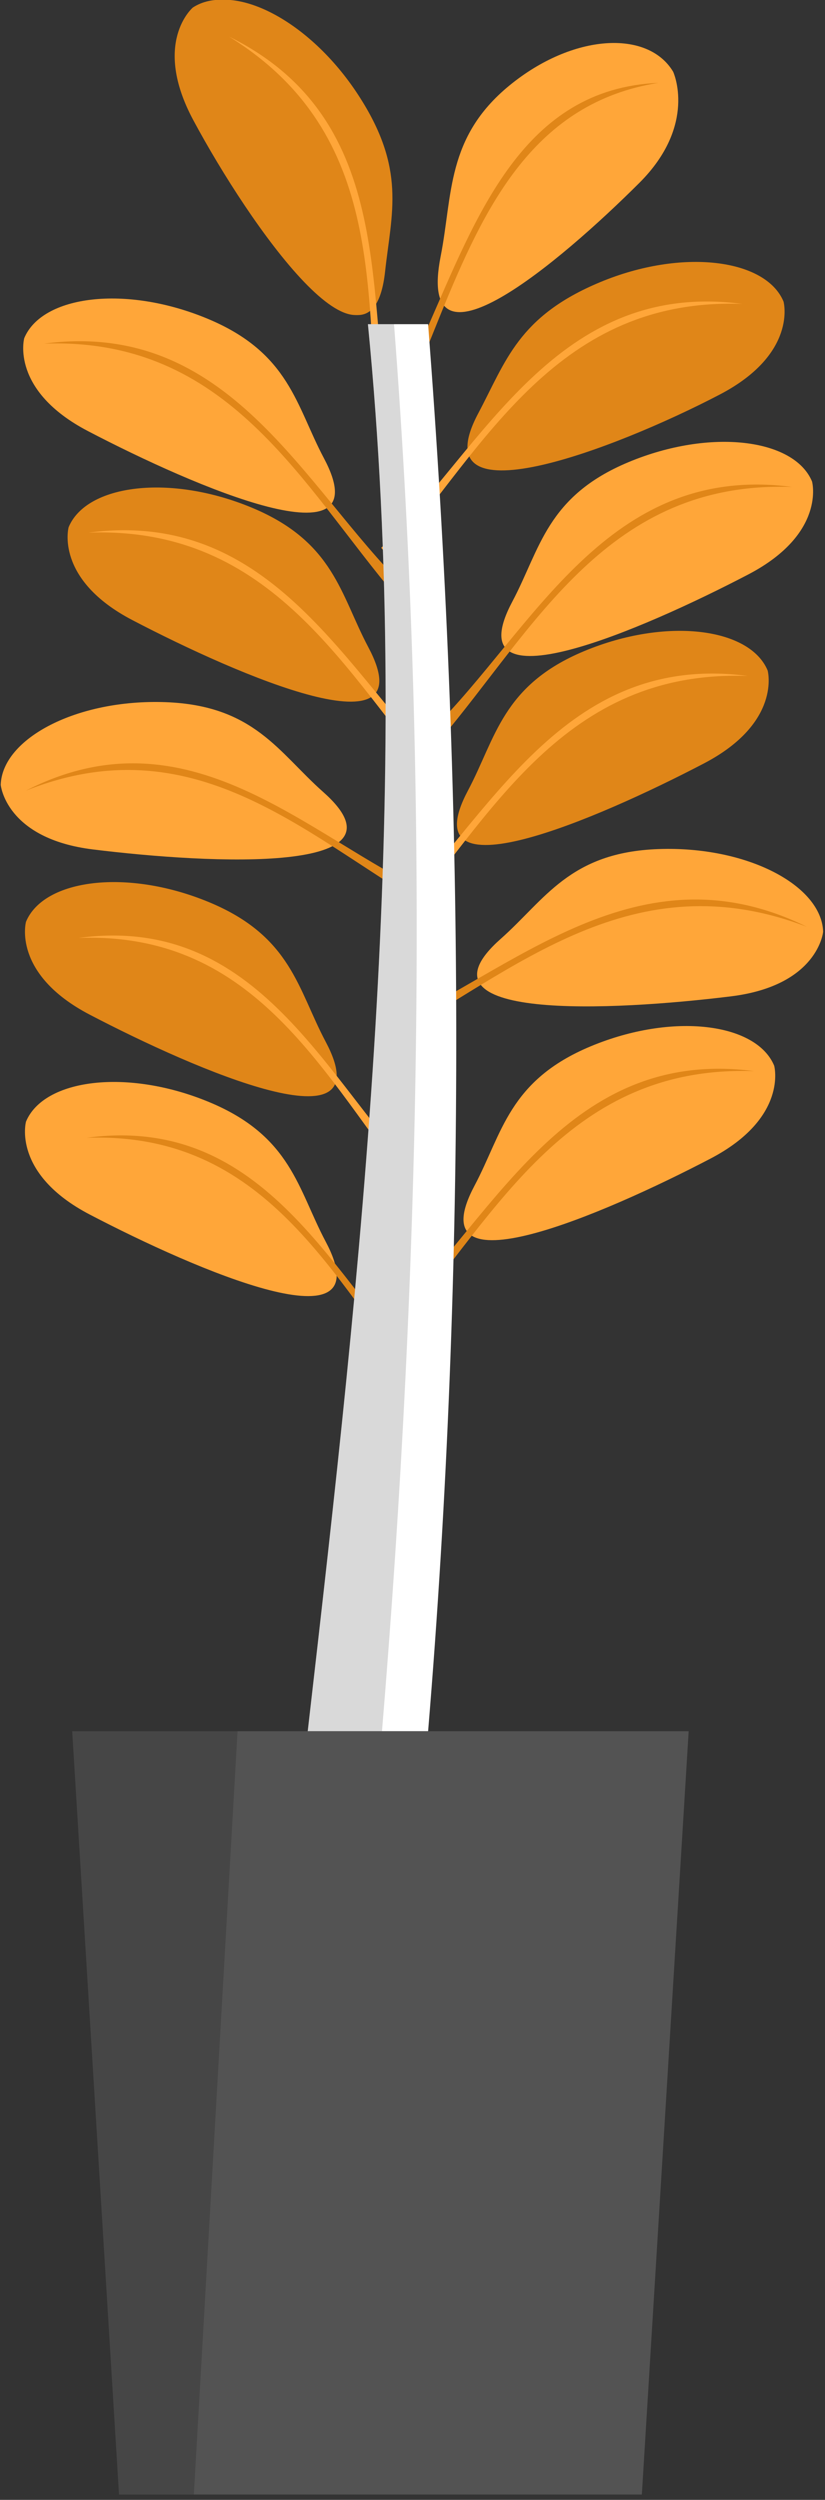 <?xml version="1.0" encoding="UTF-8" standalone="no"?>
<!DOCTYPE svg PUBLIC "-//W3C//DTD SVG 1.1//EN" "http://www.w3.org/Graphics/SVG/1.1/DTD/svg11.dtd">
<svg width="100%" height="100%" viewBox="0 0 134 406" version="1.1" xmlns="http://www.w3.org/2000/svg" xmlns:xlink="http://www.w3.org/1999/xlink" xml:space="preserve" xmlns:serif="http://www.serif.com/" style="fill-rule:evenodd;clip-rule:evenodd;stroke-linejoin:round;stroke-miterlimit:2;">
    <rect x="0" y="0" width="134" height="406" fill="#333333" stroke="none"/>
    <g transform="matrix(1,0,0,1,-350.881,-89.246)">
        <g>
            <g transform="matrix(0.943,-0.393,0.231,0.555,-55.468,203.184)">
                <path d="M474.115,265.651C488.234,265.651 499.848,277.039 499.848,289.558C499.848,289.558 498.775,304.05 484.807,306.107C465.866,308.897 433.222,309.711 448.533,288.333C455.822,278.155 459.996,265.651 474.115,265.651Z" style="fill:rgb(255,166,57);"/>
            </g>
            <g transform="matrix(0.943,-0.393,0.231,0.555,-61.618,298.061)">
                <path d="M474.115,265.651C488.234,265.651 499.848,277.039 499.848,289.558C499.848,289.558 498.775,304.05 484.807,306.107C465.866,308.897 433.222,309.711 448.533,288.333C455.822,278.155 459.996,265.651 474.115,265.651Z" style="fill:rgb(255,166,57);"/>
            </g>
            <g transform="matrix(0.728,-0.597,0.329,0.549,1.064,240.34)">
                <path d="M474.115,265.651C488.234,265.651 499.848,277.039 499.848,289.558C499.848,289.558 498.775,304.05 484.807,306.107C465.866,308.897 433.222,309.711 448.533,288.333C455.822,278.155 459.996,265.651 474.115,265.651Z" style="fill:rgb(255,166,57);"/>
            </g>
            <g transform="matrix(1.02,-0.037,0.022,0.601,-31.635,85.029)">
                <path d="M474.115,265.651C488.234,265.651 499.848,277.039 499.848,289.558C499.848,289.558 498.775,304.05 484.807,306.107C465.866,308.897 433.222,309.711 448.533,288.333C455.822,278.155 459.996,265.651 474.115,265.651Z" style="fill:rgb(255,166,57);"/>
            </g>
            <g transform="matrix(-0.943,-0.393,-0.231,0.555,893.35,307.142)">
                <path d="M474.115,265.651C488.234,265.651 499.848,277.039 499.848,289.558C499.848,289.558 498.775,304.05 484.807,306.107C465.866,308.897 433.222,309.711 448.533,288.333C455.822,278.155 459.996,265.651 474.115,265.651Z" style="fill:rgb(255,166,57);"/>
            </g>
            <g transform="matrix(-1.02,-0.037,-0.022,0.601,867.212,61.169)">
                <path d="M474.115,265.651C488.234,265.651 499.848,277.039 499.848,289.558C499.848,289.558 498.775,304.05 484.807,306.107C465.866,308.897 433.222,309.711 448.533,288.333C455.822,278.155 459.996,265.651 474.115,265.651Z" style="fill:rgb(255,166,57);"/>
            </g>
            <g transform="matrix(-0.943,-0.393,-0.231,0.555,893.062,179.905)">
                <path d="M474.115,265.651C488.234,265.651 499.848,277.039 499.848,289.558C499.848,289.558 498.775,304.05 484.807,306.107C465.866,308.897 433.222,309.711 448.533,288.333C455.822,278.155 459.996,265.651 474.115,265.651Z" style="fill:rgb(255,166,57);"/>
            </g>
        </g>
        <g>
            <g transform="matrix(0.009,0.011,-0.716,0.608,650.888,4.735)">
                <path d="M970.107,251.521C-446.797,275.417 290.872,301.135 571.761,326.535L424.829,326.535C300.241,301.715 -608.886,273.585 970.107,251.521Z" style="fill:rgb(224,134,24);"/>
            </g>
            <g transform="matrix(0.009,0.011,-0.716,0.608,644.737,99.613)">
                <path d="M970.107,251.521C-446.797,275.417 290.872,301.135 571.761,326.535L424.829,326.535C300.241,301.715 -608.886,273.585 970.107,251.521Z" style="fill:rgb(224,134,24);"/>
            </g>
            <g transform="matrix(0.01,0.01,-0.507,0.768,575.647,-100.166)">
                <path d="M970.107,251.521C-118.922,269.887 64.847,289.33 335.745,308.878C417.305,314.763 506.762,320.657 571.761,326.535L424.829,326.535C401.834,321.954 352.112,317.26 296.242,312.513C49.406,291.538 -317.451,269.513 970.107,251.521Z" style="fill:rgb(224,134,24);"/>
            </g>
            <g transform="matrix(-0.009,0.011,0.716,0.608,186.706,-18.544)">
                <path d="M970.107,251.521C-446.797,275.417 290.872,301.135 571.761,326.535L424.829,326.535C300.241,301.715 -608.886,273.585 970.107,251.521Z" style="fill:rgb(224,134,24);"/>
            </g>
            <g transform="matrix(0.005,0.013,-0.884,0.318,699.431,147.176)">
                <path d="M970.107,251.521C-446.797,275.417 290.872,301.135 571.761,326.535L424.829,326.535C300.241,301.715 -608.886,273.585 970.107,251.521Z" style="fill:rgb(224,134,24);"/>
            </g>
            <g transform="matrix(-0.009,0.011,0.68,0.608,202.653,110.437)">
                <path d="M970.107,251.521C-446.797,275.417 290.872,301.135 571.761,326.535L424.829,326.535C300.241,301.715 -608.886,273.585 970.107,251.521Z" style="fill:rgb(224,134,24);"/>
            </g>
            <g transform="matrix(-0.005,0.013,0.839,0.318,148.91,125.059)">
                <path d="M970.107,251.521C-446.797,275.417 290.872,301.135 571.761,326.535L424.829,326.535C300.241,301.715 -608.886,273.585 970.107,251.521Z" style="fill:rgb(224,134,24);"/>
            </g>
        </g>
        <g>
            <g transform="matrix(0.943,-0.393,0.231,0.555,-62.679,233.879)">
                <path d="M474.115,265.651C488.234,265.651 499.848,277.039 499.848,289.558C499.848,289.558 498.775,304.05 484.807,306.107C465.866,308.897 433.222,309.711 448.533,288.333C455.822,278.155 459.996,265.651 474.115,265.651Z" style="fill:rgb(224,134,24);"/>
            </g>
            <g transform="matrix(-0.943,-0.393,-0.231,0.555,893.35,274.682)">
                <path d="M474.115,265.651C488.234,265.651 499.848,277.039 499.848,289.558C499.848,289.558 498.775,304.05 484.807,306.107C465.866,308.897 433.222,309.711 448.533,288.333C455.822,278.155 459.996,265.651 474.115,265.651Z" style="fill:rgb(224,134,24);"/>
            </g>
            <g transform="matrix(-0.943,-0.393,-0.231,0.555,900.274,210.601)">
                <path d="M474.115,265.651C488.234,265.651 499.848,277.039 499.848,289.558C499.848,289.558 498.775,304.05 484.807,306.107C465.866,308.897 433.222,309.711 448.533,288.333C455.822,278.155 459.996,265.651 474.115,265.651Z" style="fill:rgb(224,134,24);"/>
            </g>
            <g transform="matrix(0.943,-0.393,0.231,0.555,-60.098,173.963)">
                <path d="M474.115,265.651C488.234,265.651 499.848,277.039 499.848,289.558C499.848,289.558 498.775,304.05 484.807,306.107C465.866,308.897 432.894,307.081 448.204,285.703C455.493,275.525 459.996,265.651 474.115,265.651Z" style="fill:rgb(224,134,24);"/>
            </g>
            <g transform="matrix(-0.559,-0.855,-0.503,0.329,807.265,422.576)">
                <path d="M474.115,265.651C488.234,265.651 499.848,277.039 499.848,289.558C499.848,289.558 498.775,304.05 484.807,306.107C465.866,308.897 432.894,307.081 448.204,285.703C455.493,275.525 459.996,265.651 474.115,265.651Z" style="fill:rgb(224,134,24);"/>
            </g>
        </g>
        <g transform="matrix(-0.559,-0.855,-0.503,0.329,807.682,422.576)">
            <path d="M474.115,265.651C488.234,265.651 499.848,277.039 499.848,289.558C499.848,289.558 498.775,304.05 484.807,306.107C465.866,308.897 432.894,307.081 448.204,285.703C455.493,275.525 459.996,265.651 474.115,265.651Z" style="fill:rgb(224,134,24);"/>
        </g>
        <g>
            <g transform="matrix(0.009,0.011,-0.716,0.608,643.676,35.43)">
                <path d="M970.107,251.521C-446.797,275.417 290.872,301.135 571.761,326.535L424.829,326.535C300.241,301.715 -608.886,273.585 970.107,251.521Z" style="fill:rgb(255,166,57);"/>
            </g>
            <g transform="matrix(-0.009,0.011,0.716,0.608,193.918,12.152)">
                <path d="M970.107,251.521C-446.797,275.417 290.872,301.135 571.761,326.535L424.829,326.535C300.241,301.715 -608.886,273.585 970.107,251.521Z" style="fill:rgb(255,166,57);"/>
            </g>
            <g transform="matrix(0.009,0.011,-0.716,0.608,642.783,-24.994)">
                <path d="M970.107,251.521C-446.797,275.417 290.872,301.135 571.761,326.535L424.829,326.535C300.241,301.715 -608.886,273.585 970.107,251.521Z" style="fill:rgb(255,166,57);"/>
            </g>
            <g transform="matrix(-0.014,0.004,0.25,0.906,338.802,-136.559)">
                <path d="M970.107,251.521C-446.797,275.417 290.872,301.135 571.761,326.535L424.829,326.535C300.241,301.715 -608.886,273.585 970.107,251.521Z" style="fill:rgb(255,166,57);"/>
            </g>
            <g transform="matrix(-0.009,0.011,0.68,0.608,201.357,77.977)">
                <path d="M970.107,251.521C-446.797,275.417 290.872,301.135 571.761,326.535L424.829,326.535C300.241,301.715 -608.886,273.585 970.107,251.521Z" style="fill:rgb(255,166,57);"/>
            </g>
        </g>
        <g transform="matrix(1.442,0,0,1,-194.35,0)">
            <path d="M426.329,141.894L419.549,141.894C424.741,218.091 418.847,294.216 412.769,370.413L426.329,370.413C430.709,294.24 430.402,218.067 426.329,141.894Z" style="fill:white;"/>
        </g>
        <g transform="matrix(1.442,0,0,1,-194.35,0)">
            <path d="M422.49,141.894L419.549,141.894C424.741,218.091 418.847,294.216 412.769,370.413C412.099,370.413 406.856,370.413 421.134,370.413C425.515,294.24 426.563,218.067 422.49,141.894Z" style="fill-opacity:0.15;"/>
        </g>
        <g transform="matrix(0.639,-4.41803e-17,4.41803e-17,-1,161.272,859.835)">
            <path d="M471.777,489.421L315.083,489.421L326.983,365.455L459.876,365.455L471.777,489.421Z" style="fill:rgb(83,83,83);"/>
        </g>
        <g transform="matrix(0.639,-4.41803e-17,4.41803e-17,-1,161.272,859.835)">
            <path d="M357.111,489.421L315.083,489.421L326.983,365.455L346.003,365.455L357.111,489.421Z" style="fill-opacity:0.16;"/>
        </g>
    </g>
</svg>
